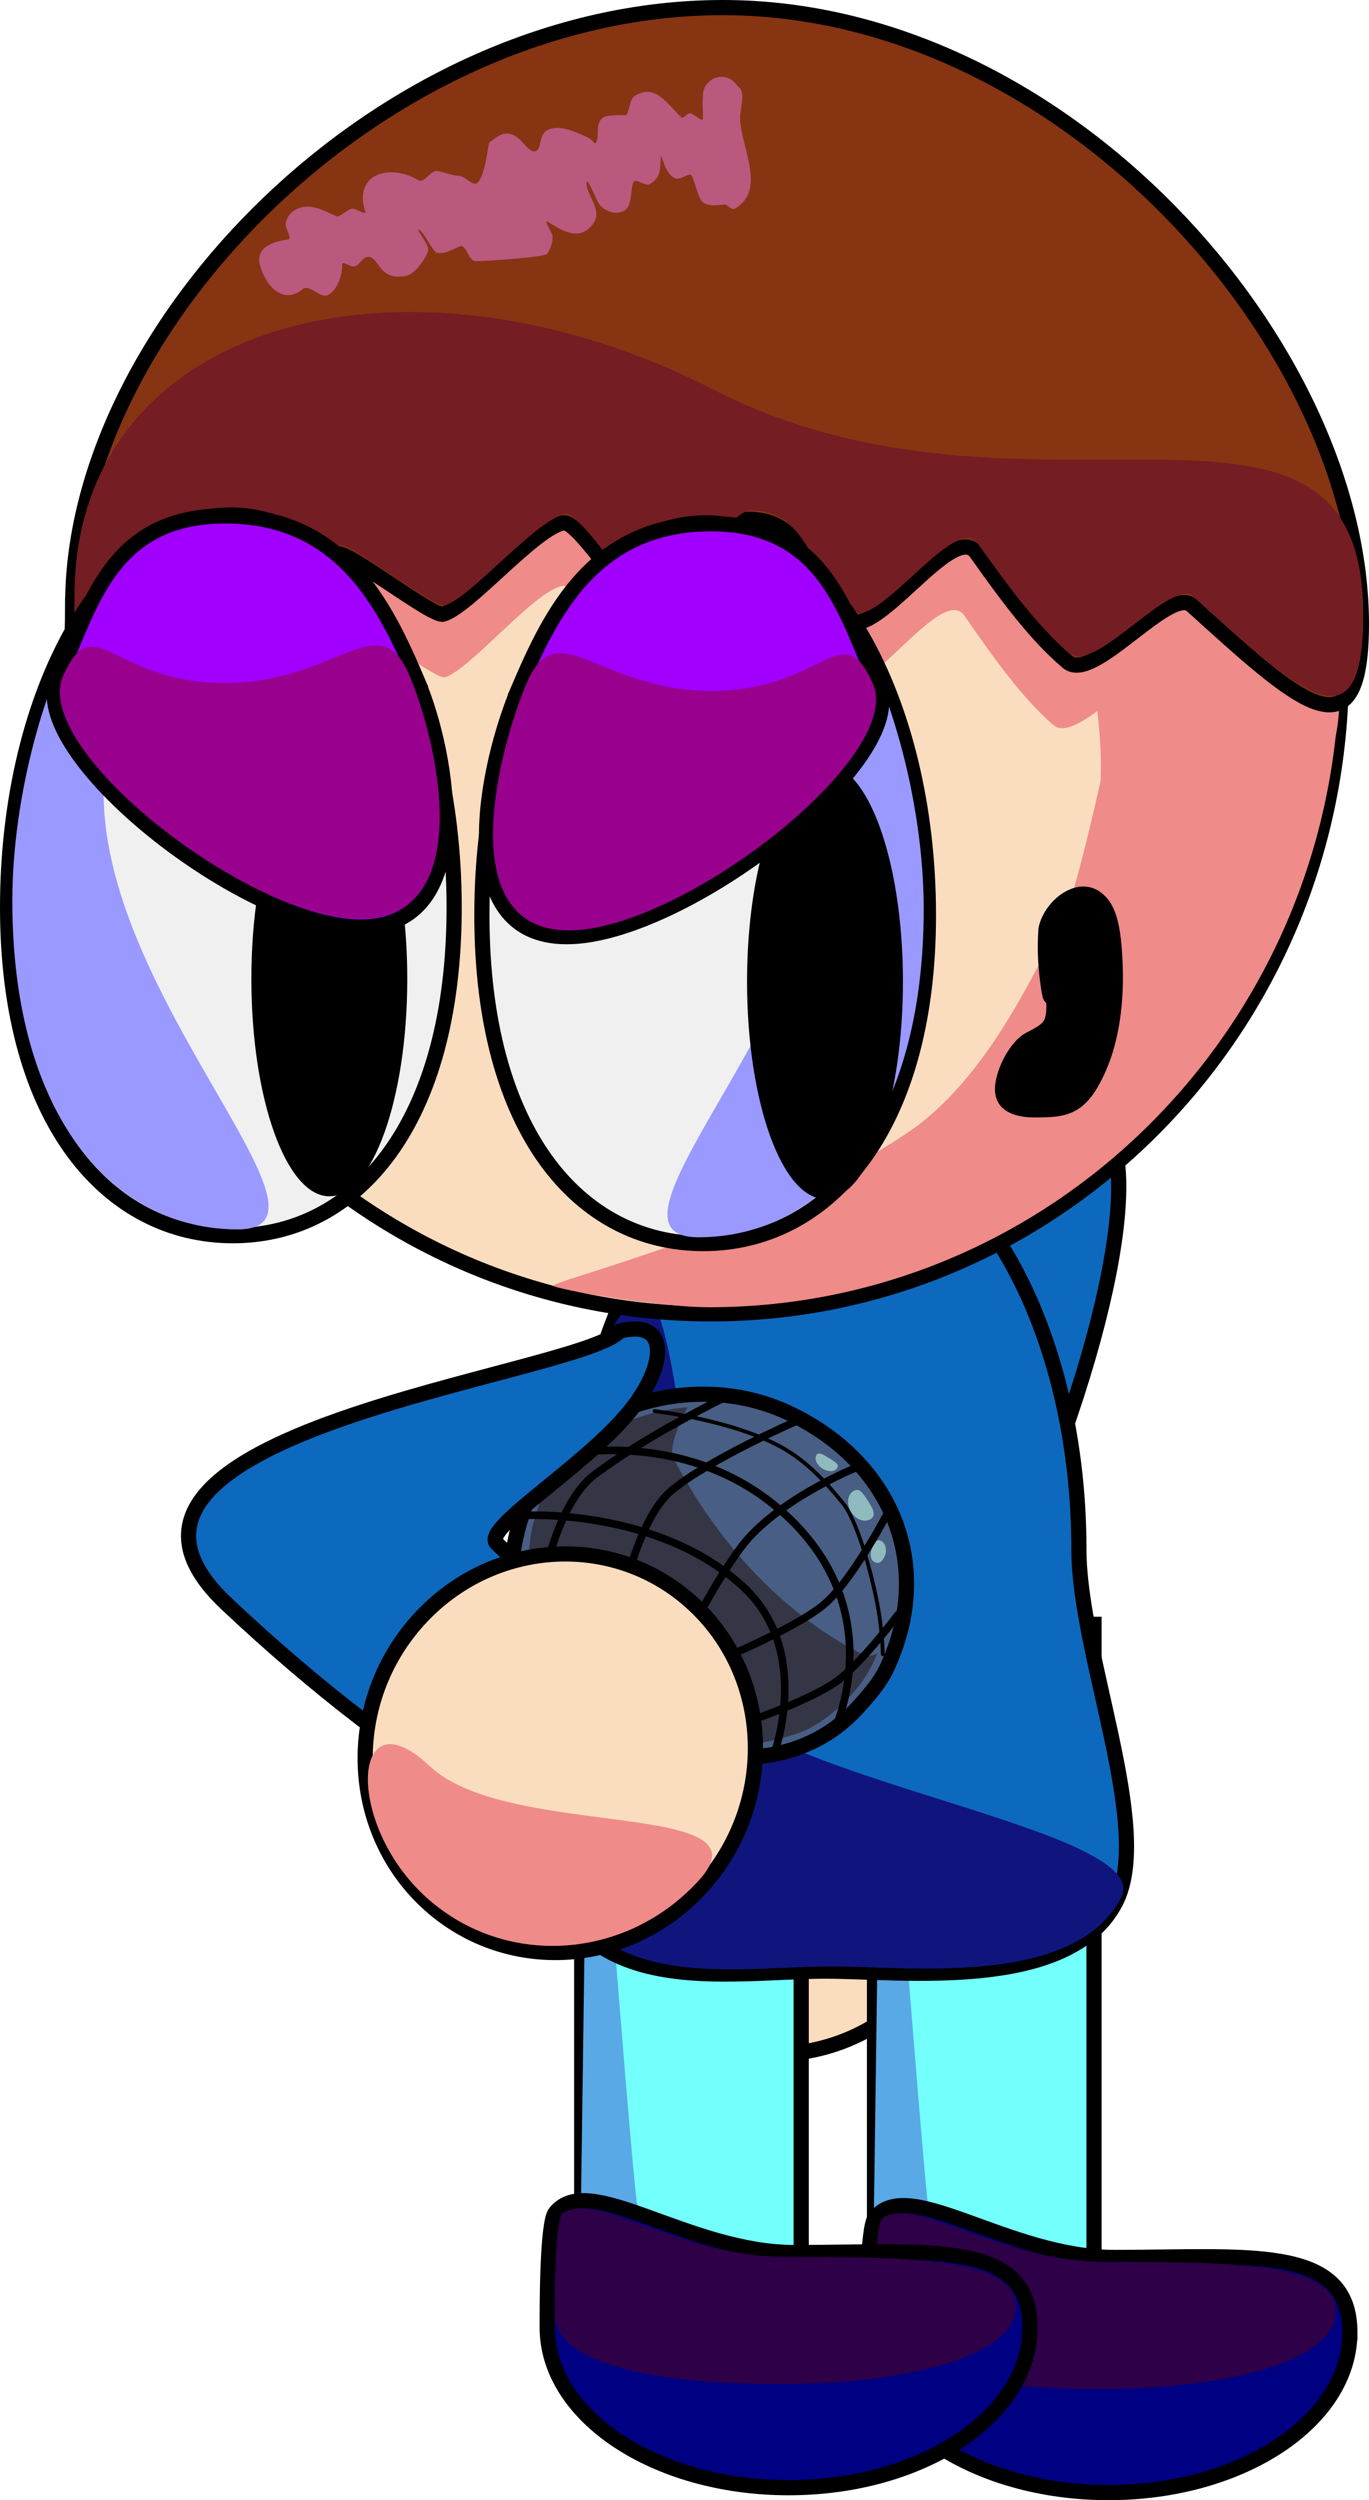 <svg version="1.1" xmlns="http://www.w3.org/2000/svg" xmlns:xlink="http://www.w3.org/1999/xlink" width="180.463" height="329.549" viewBox="0,0,180.463,329.549"><g transform="translate(-190.284,-31.438)"><g data-paper-data="{&quot;isPaintingLayer&quot;:true}" fill-rule="nonzero" stroke-linejoin="miter" stroke-miterlimit="10" stroke-dasharray="" stroke-dashoffset="0" style="mix-blend-mode: normal"><g stroke="#000000" stroke-linecap="butt"><path d="M322.677,239.714c-13.756,30.244 -30.746,52.004 -37.948,48.6c-7.202,-3.403 -1.889,-30.68 11.867,-60.924c13.756,-30.244 30.746,-52.004 37.948,-48.6c7.202,3.403 1.889,30.68 -11.867,60.924z" fill="#0d69be" stroke-width="2"/><path d="M315.385,287.35c-5.904,12.982 -21.281,18.501 -34.345,12.328c-13.064,-6.173 -18.868,-21.701 -12.963,-34.683c5.904,-12.982 21.281,-18.501 34.345,-12.328c13.064,6.173 18.868,21.701 12.963,34.683z" fill="#faddbf" stroke-width="2"/><path d="M284.83,260.049c-5.904,12.982 9.979,45.19 -3.085,39.017c-13.064,-6.173 -18.868,-21.701 -12.963,-34.683c5.904,-12.982 21.953,-17.316 16.049,-4.334z" fill="#ef8b89" stroke-width="0"/></g><g stroke="#000000" stroke-linecap="butt"><path d="M305.563,340.835v-95.295h28.934v95.295z" fill="#73fffc" stroke-width="2"/><path d="M305.243,340.217l1.301,-93.786c0,0 5.104,68.112 6.259,77.528c0.255,2.082 2.475,2.79 2.475,2.79l18.255,13.139z" fill="#59a9e6" stroke-width="0"/></g><g stroke="#000000" stroke-linecap="butt"><path d="M266.965,338.413v-95.295h28.934v95.295z" fill="#73fffc" stroke-width="2"/><path d="M266.646,337.795l1.301,-93.786c0,0 5.104,68.112 6.259,77.528c0.255,2.082 2.475,2.79 2.475,2.79l18.255,13.139z" fill="#59a9e6" stroke-width="0"/></g><g stroke="#000000" stroke-linecap="butt"><path d="M332.507,235.696c0,13.803 9.857,36.744 4.856,46.46c-6.116,11.882 -28.071,9.096 -38.203,9.096c-13.405,0 -32.321,4.17 -37.619,-14.832c-1.981,-7.106 4.272,-32.373 4.272,-40.723c0,-30.682 14.93,-55.556 33.347,-55.556c18.417,0 33.347,24.873 33.347,55.556z" fill="#0d69be" stroke-width="2"/><path d="M282.213,251.272c0,13.803 60.869,20.549 55.868,30.265c-6.116,11.882 -28.071,9.096 -38.203,9.096c-13.405,0 -32.321,4.17 -37.619,-14.832c-1.981,-7.106 4.272,-32.373 4.272,-40.723c0,-9.452 3.285,-28.598 5.415,-29.968c5.832,-16.764 10.267,25.14 10.267,46.163z" fill="#10157d" stroke-width="0"/></g><path d="M368.226,338.87c0,11.663 -14.245,21.117 -31.818,21.117c-17.572,0 -31.818,-9.455 -31.818,-21.117c0,-2.331 -0.033,-13.76 1.069,-15.138c4.41,-5.516 17.481,5.261 31.541,5.261c17.572,0 31.026,-1.786 31.026,9.877z" fill="#000082" stroke="#000000" stroke-width="2" stroke-linecap="butt"/><path d="M366.375,336.138c0,6.308 -13.628,10.19 -31.2,10.19c-17.572,0 -29.595,-2.957 -29.595,-9.266c0,-1.261 -0.033,-12.526 1.069,-13.272c4.41,-2.984 15.258,5.773 29.318,5.773c17.572,0 30.408,0.266 30.408,6.575z" fill="#2e0048" stroke="#000000" stroke-width="0" stroke-linecap="butt"/><path d="M326.052,338.225c0,11.663 -14.245,21.117 -31.818,21.117c-17.572,0 -31.818,-9.455 -31.818,-21.117c0,-2.331 -0.033,-13.76 1.069,-15.138c4.41,-5.516 17.481,5.261 31.541,5.261c17.572,0 31.026,-1.786 31.026,9.877z" fill="#000082" stroke="#000000" stroke-width="2" stroke-linecap="butt"/><path d="M324.201,335.493c0,6.308 -13.628,10.19 -31.2,10.19c-17.572,0 -29.595,-2.957 -29.595,-9.266c0,-1.261 -0.033,-12.526 1.069,-13.272c4.41,-2.984 15.258,5.773 29.318,5.773c17.572,0 30.408,0.266 30.408,6.575z" fill="#2e0048" stroke="#000000" stroke-width="0" stroke-linecap="butt"/><g><g><path d="M272.478,259.397c-13.398,-6.414 -18.058,-17.028 -12.452,-30.829c4.384,-10.794 20.996,-17.221 34.394,-10.807c13.398,6.414 19.064,19.898 12.833,33.418c-0.974,2.114 -2.489,3.771 -3.859,5.297c-7.389,8.232 -19.614,8.332 -30.916,2.921z" fill="#485e84" stroke="#000000" stroke-width="2" stroke-linecap="butt"/><path d="M280.936,216.922c0,0 -2.786,5.007 -1.862,6.775c8.862,16.961 20.865,23.856 25.006,25.828c0.941,0.448 1.854,-0.18 1.854,-0.18c0,0 -0.68,1.997 -2.323,4.167c-1.748,2.309 -4.545,4.834 -7.311,6.059c-3.159,1.399 -11.248,2.638 -11.248,2.638l-19.738,-5.84c0,0 -5.533,-12.212 -5.705,-14.373c-0.168,-2.116 0.229,-4.67 0.544,-7.402c0.489,-4.242 2.512,-8.286 4.452,-10.38c2.476,-2.673 6.521,-4.852 10.084,-6.025c3.316,-1.092 6.246,-1.269 6.246,-1.269z" fill="#343545" stroke="none" stroke-width="0" stroke-linecap="butt"/><path d="M272.886,239.94c0,0 2.022,-8.784 5.936,-12.049c4.955,-4.134 16.655,-9.222 16.655,-9.222" fill="none" stroke="#000000" stroke-width="1" stroke-linecap="round"/><path d="M308.679,244.242c0,0 -4.254,5.686 -7.537,8.382c-3.315,2.722 -12.357,5.756 -12.357,5.756" fill="none" stroke="#000000" stroke-width="1" stroke-linecap="round"/><path d="M262.25,238.257c0,0 1.943,-9.048 6.341,-12.388c6.748,-5.125 17.017,-10.12 17.017,-10.12" fill="none" stroke="#000000" stroke-width="1" stroke-linecap="round"/><path d="M264.675,223.174c0,0 16.581,-3.72 29.232,7.996c13.858,12.833 6.375,28.303 6.375,28.303" fill="none" stroke="#000000" stroke-width="1" stroke-linecap="round"/><path d="M259.61,231.177c0,0 17.441,-0.914 28.626,9.4c9.184,8.469 4.077,22.1 4.077,22.1" fill="none" stroke="#000000" stroke-width="1" stroke-linecap="round"/><path d="M302.497,230.773c-0.648,-1.005 -0.54,-2.244 0.24,-2.767c0.781,-0.523 1.229,0.13 1.877,1.135c0.648,1.005 1.251,1.983 0.47,2.506c-0.781,0.523 -1.939,0.132 -2.587,-0.874z" fill="#8fbbbe" stroke="none" stroke-width="0" stroke-linecap="butt"/><path d="M305.565,237.337c-0.534,-0.256 -0.662,-1.125 -0.286,-1.942c0.376,-0.817 0.641,-1.097 1.175,-0.841c0.534,0.256 0.823,1.202 0.447,2.019c-0.376,0.817 -0.802,1.02 -1.336,0.764z" fill="#8fbbbe" stroke="none" stroke-width="0" stroke-linecap="butt"/><path d="M298.717,225.027c-0.757,-0.468 -1.121,-1.265 -0.815,-1.779c0.306,-0.514 0.941,-0.058 1.697,0.41c0.757,0.468 1.349,0.772 1.042,1.286c-0.306,0.514 -1.168,0.551 -1.925,0.083z" fill="#8fbbbe" stroke="none" stroke-width="0" stroke-linecap="butt"/><path d="M276.566,217.437c0,0 9.979,1.109 16.548,4.657c3.724,2.011 6.326,5.095 8.272,7.455c1.721,2.087 3.605,8.375 4.556,13.341c0.7,3.656 0.712,6.6 0.712,6.6" fill="none" stroke="#000000" stroke-width="0.5" stroke-linecap="round"/><path d="M307.854,229.809c0,0 -4.768,9.39 -8.758,12.949c-3.362,2.999 -13.303,7.171 -13.303,7.171" fill="none" stroke="#000000" stroke-width="1" stroke-linecap="round"/><path d="M281.477,246.059c0,0 4.452,-8.534 7.455,-11.863c5.273,-5.845 14.813,-9.562 14.813,-9.562" fill="none" stroke="#000000" stroke-width="1" stroke-linecap="round"/></g><g stroke="#000000" stroke-linecap="butt"><path d="M255.771,234.885c23.995,22.653 22.941,32.239 17.546,38.175c-5.394,5.936 -29.219,-7.615 -53.214,-30.267c-23.995,-22.653 46.494,-29.962 51.888,-35.898c6.754,-1.714 6.126,4.781 1.14,10.775c-6.149,7.392 -19.411,15.279 -17.36,17.215z" fill="#0d69be" stroke-width="2"/><path d="M281.857,243.035c10.299,9.723 10.717,26.334 0.932,37.102c-9.785,10.768 -26.066,11.615 -36.365,1.892c-10.299,-9.723 -10.717,-26.334 -0.932,-37.102c9.785,-10.768 26.066,-11.615 36.365,-1.892z" fill="#faddbf" stroke-width="2"/><path d="M246.965,264.259c10.299,9.723 45.254,4.238 35.469,15.006c-9.785,10.768 -26.066,11.615 -36.365,1.892c-10.299,-9.723 -9.403,-26.621 0.896,-16.898z" fill="#ef8b89" stroke-width="0"/></g></g><g stroke-linecap="butt"><g data-paper-data="{&quot;index&quot;:null}"><g stroke="#000000"><g><path d="M283.975,204.617c-45.906,0 -83.12,-37.931 -83.12,-84.722c0,-46.791 37.214,-84.722 83.12,-84.722c45.906,0 83.12,37.931 83.12,84.722c0,46.791 -37.214,84.722 -83.12,84.722z" fill="#faddbf" stroke-width="2"/><path d="M366.869,119.026c0,46.791 -37.214,84.722 -83.12,84.722c-5.948,0 -18.143,-1.96 -20.471,-2.769c-1.455,-0.506 26.666,-6.879 46.561,-20.186c10.676,-7.14 16.783,-21.551 19.614,-26.294c1.588,-0.439 5.909,-20.08 5.912,-20.14c1.215,-25.29 -23.798,-87.574 -15.98,-90.145c0.599,-0.197 12.34,6.611 21.511,14.959c7.378,6.717 12.55,15.26 13.055,15.627c4.424,3.214 12.917,29.171 12.917,44.225z" fill="#ef8b89" stroke-width="0"/><path d="M201.368,119.437c0,-36.54 42.824,-47.766 82.062,-27.166c40.993,21.522 83.462,-6.805 83.462,29.735c0,18.172 -8.18,10.167 -21.803,-2.472c-2.822,-2.618 -12.669,10.303 -15.933,7.479c-4.161,-3.6 -7.929,-8.909 -11.735,-14.417c-3.065,-4.435 -13.449,12.52 -16.789,8.617c-5.139,-6.006 -5.335,-13.017 -12.477,-13.017c-2.686,0 -9.895,11.741 -12.564,12.068c-2.069,0.254 -9.15,-11.958 -11.176,-11.596c-3.68,0.658 -12.018,10.908 -15.442,12.032c-1.373,0.451 -12.275,-8.4 -13.588,-7.927c-1.877,0.676 -8.685,10.08 -10.366,10.852c-2.676,1.228 -10.584,-6.22 -12.689,-5.048c-8.688,4.836 -8.319,12.76 -8.872,14.649c-0.542,1.852 -2.09,-2.165 -2.09,-13.789z" fill="#ef8b89" stroke-width="0"/></g><path d="M199.863,111.126c0,-36.54 40.658,-78.688 85.716,-78.688c45.058,0 84.167,44.717 84.167,81.257c0,18.172 -8.395,10.167 -22.378,-2.472c-2.896,-2.618 -13.002,10.303 -16.353,7.479c-4.27,-3.6 -8.138,-8.909 -12.044,-14.417c-3.145,-4.435 -13.804,12.52 -17.231,8.617c-5.274,-6.006 -5.475,-13.017 -12.806,-13.017c-2.756,0 -10.156,11.741 -12.895,12.068c-2.124,0.254 -9.391,-11.958 -11.471,-11.596c-3.777,0.658 -12.334,10.908 -15.849,12.032c-1.409,0.451 -12.598,-8.4 -13.946,-7.927c-1.927,0.676 -8.914,10.08 -10.639,10.852c-2.747,1.228 -10.863,-6.22 -13.024,-5.048c-17.658,9.576 -11.25,24.344 -11.25,0.86z" fill="#873412" stroke-width="2"/><path d="M200.107,109.963c0,-36.54 43.952,-47.766 84.223,-27.166c42.072,21.522 85.66,-6.805 85.66,29.735c0,18.172 -8.395,10.167 -22.378,-2.472c-2.896,-2.618 -13.002,10.303 -16.353,7.479c-4.27,-3.6 -8.138,-8.909 -12.044,-14.417c-3.145,-4.435 -13.804,12.52 -17.231,8.617c-5.274,-6.006 -5.475,-13.017 -12.806,-13.017c-2.756,0 -10.156,11.741 -12.895,12.068c-2.124,0.254 -9.391,-11.958 -11.471,-11.596c-3.777,0.658 -12.334,10.908 -15.849,12.032c-1.409,0.451 -12.598,-8.4 -13.946,-7.927c-1.927,0.676 -8.914,10.08 -10.639,10.852c-2.747,1.228 -10.863,-6.22 -13.024,-5.048c-17.658,9.576 -11.25,24.344 -11.25,0.86z" fill="#741d23" stroke-width="0"/></g><path d="M283.248,42.819c0.053,-0.097 0.118,-0.183 0.191,-0.26c0.448,-0.602 1.157,-0.99 1.955,-0.99c0.9,0 1.687,0.494 2.114,1.231c1.205,0.702 0.297,2.816 0.339,4.229c0.12,4.008 3.543,9.454 -0.724,11.94c-0.386,0.225 -0.985,-0.618 -1.345,-0.571c-3.724,0.481 -3.032,-0.731 -4.277,-3.738c-0.256,-0.618 -1.292,0.397 -1.946,0.33c-1.614,-0.167 -2.09,-3.583 -2.152,-2.882c-0.135,1.532 0.096,2.697 -1.457,3.601c-0.635,0.37 -1.928,-0.924 -2.183,-0.225c-0.551,1.514 0.174,4.076 -2.453,3.989c-0.76,-0.025 -1.814,-0.65 -2.168,-1.33c-0.461,-0.886 -1.551,-3.565 -1.549,-2.562c0.003,1.624 2.114,3.453 0.957,5.223c-2.128,3.254 -5.605,-0.114 -6.237,-0.186c-0.178,-0.02 0.724,1.566 0.779,1.821c0.155,0.71 -0.249,1.817 -0.65,2.431c-0.329,0.503 -8.679,1.032 -9.506,0.985c-0.936,-0.053 -1.205,-2.316 -2.067,-1.943c-0.977,0.422 -2.078,1.144 -3.084,0.802c-0.418,-0.142 -1.951,-3.226 -2.327,-2.97c-0.155,0.106 1.48,2.118 1.264,2.755c-0.372,1.098 -1.715,3.047 -2.841,3.279c-3.813,0.787 -3.541,-2.603 -5.146,-2.48c-0.718,0.055 -1.054,1.146 -1.763,1.27c-0.527,0.092 -1.612,-0.826 -1.58,-0.282c0.07,1.177 -0.585,3.465 -1.912,4.05c-1.036,0.457 -2.421,-1.512 -3.296,-0.786c-2.524,2.091 -4.782,-0.298 -5.604,-3.053c-0.758,-2.537 1.917,-3.263 3.622,-3.478c0.724,-0.091 -0.413,-1.489 -0.255,-2.214c0.301,-1.38 1.546,-2.124 2.842,-2.121c1.561,0.004 2.483,0.721 3.94,1.283c0.223,0.086 1.551,-0.915 1.79,-0.996c0.615,-0.209 2.115,0.993 1.912,0.365c-1.604,-4.96 3.214,-6.409 6.977,-4.154c0.737,0.442 1.449,-0.991 2.279,-1.199c0.414,-0.104 2.194,0.619 3.074,0.634c0.881,0.015 1.894,1.525 2.502,0.874c1.081,-1.158 1.335,-5.137 1.545,-5.29c1.221,-0.886 1.934,-1.587 3.365,-0.858c1.034,0.527 2.06,2.667 2.931,1.893c0.497,-0.442 0.32,-2.054 1.226,-2.581c1.72,-1.002 4.207,0.36 5.642,1.005c0.322,0.145 0.722,0.905 0.886,0.587c0.513,-0.993 -0.181,-2.326 0.826,-3.245c0.584,-0.533 3.098,-0.339 3.144,-0.396c0.554,-0.685 0.322,-2.038 1.217,-2.575c2.702,-1.623 4.275,1.237 6.032,2.856c0.289,0.267 0.679,-0.44 1.065,-0.495c0.631,-0.09 1.741,1.304 1.799,0.658c0.044,-0.492 -0.107,-1.869 0,-3.005c0.003,-0.291 0.054,-0.57 0.147,-0.829c0.043,-0.147 0.096,-0.28 0.16,-0.396z" fill="#ba587e" stroke="none" stroke-width="0.5"/></g><g data-paper-data="{&quot;index&quot;:null}" stroke="#000000"><path d="M283.239,100.354c16.255,0 29.433,23.152 29.433,51.711c0,28.559 -13.436,43.289 -29.691,43.289c-16.255,0 -29.175,-14.731 -29.175,-43.289c0,-28.559 13.177,-51.711 29.433,-51.711z" fill="#f0f0f0" stroke-width="2"/><path d="M312.047,151.235c0,28.559 -13.436,43.289 -29.691,43.289c-16.255,0 21.542,-33.809 17.321,-62.042c-6.103,-40.817 12.37,-9.807 12.37,18.752z" fill="#9a99ff" stroke-width="0"/></g><path d="M299.035,132.174c5.675,0 10.275,12.826 10.275,28.649c0,15.822 -4.6,28.649 -10.275,28.649c-5.675,0 -10.275,-12.826 -10.275,-28.649c0,-15.822 4.6,-28.649 10.275,-28.649z" data-paper-data="{&quot;index&quot;:null}" fill="#000000" stroke="none" stroke-width="0"/><g data-paper-data="{&quot;index&quot;:null}" stroke="#000000"><path d="M258.721,122.03c4.17,-9.749 9.843,-21.554 25.256,-21.554c15.413,0 17.832,12.27 22.075,21.419c4.459,9.615 -25.657,33.008 -41.07,33.008c-15.413,0 -10.636,-22.643 -6.261,-32.873z" fill="#a100fe" stroke-width="2"/><path d="M259.627,121.676c4.027,-9.749 9.508,0.827 24.395,0.827c14.888,0 17.224,-10.111 21.322,-0.962c4.307,9.615 -25.192,32.534 -40.08,32.534c-14.888,0 -9.863,-22.169 -5.637,-32.398z" fill="#99008e" stroke-width="0"/></g><g data-paper-data="{&quot;index&quot;:null}" stroke="#000000"><path d="M250.15,151.028c0,28.559 -12.919,43.289 -29.175,43.289c-16.255,0 -29.691,-14.731 -29.691,-43.289c0,-28.559 13.177,-51.711 29.433,-51.711c16.255,0 29.433,23.152 29.433,51.711z" fill="#f0f0f0" stroke-width="2"/><path d="M204.278,131.445c-4.221,28.233 33.576,62.042 17.321,62.042c-16.255,0 -29.691,-14.731 -29.691,-43.289c0,-28.559 18.472,-59.569 12.37,-18.752z" fill="#9a99ff" stroke-width="0"/></g><path d="M243.971,160.472c0,15.822 -4.6,28.649 -10.275,28.649c-5.675,0 -10.275,-12.826 -10.275,-28.649c0,-15.822 4.6,-28.649 10.275,-28.649c5.675,0 10.275,12.826 10.275,28.649z" data-paper-data="{&quot;index&quot;:null}" fill="#000000" stroke="none" stroke-width="0"/><g data-paper-data="{&quot;index&quot;:null}" stroke="#000000"><path d="M245.235,120.993c4.375,10.23 7.988,32.636 -7.426,32.636c-15.413,0 -44.364,-23.156 -39.905,-32.771c4.243,-9.149 6.661,-21.419 22.075,-21.419c15.413,0 21.087,11.805 25.256,21.554z" fill="#a100fe" stroke-width="2"/><path d="M244.328,120.639c4.226,10.23 8.319,31.924 -6.569,31.924c-14.888,0 -43.455,-22.444 -39.148,-32.059c4.098,-9.149 6.434,0.962 21.322,0.962c14.888,0 20.368,-10.576 24.395,-0.827z" fill="#99008e" stroke-width="0"/></g><path d="M328.203,163.64c-0.347,-0.284 -0.455,-0.725 -0.455,-0.725l-0.129,-0.541c-0.473,-2.894 -0.665,-5.633 -0.443,-8.567c0.686,-3.891 5.894,-7.851 9.144,-3.845c1.255,1.547 1.631,4.132 1.799,6.051c0.561,6.405 0.001,13.736 -3.469,19.257c-2.148,3.283 -4.488,3.476 -8.107,3.459c-2.909,-0.014 -5.621,-1.138 -5.017,-4.691c0.352,-2.069 1.639,-4.593 3.24,-5.941c0.886,-0.746 2.111,-1.036 2.92,-1.868c0.524,-0.539 0.555,-1.635 0.517,-2.59z" fill="#000000" stroke="none" stroke-width="0.5"/></g></g></g></svg>